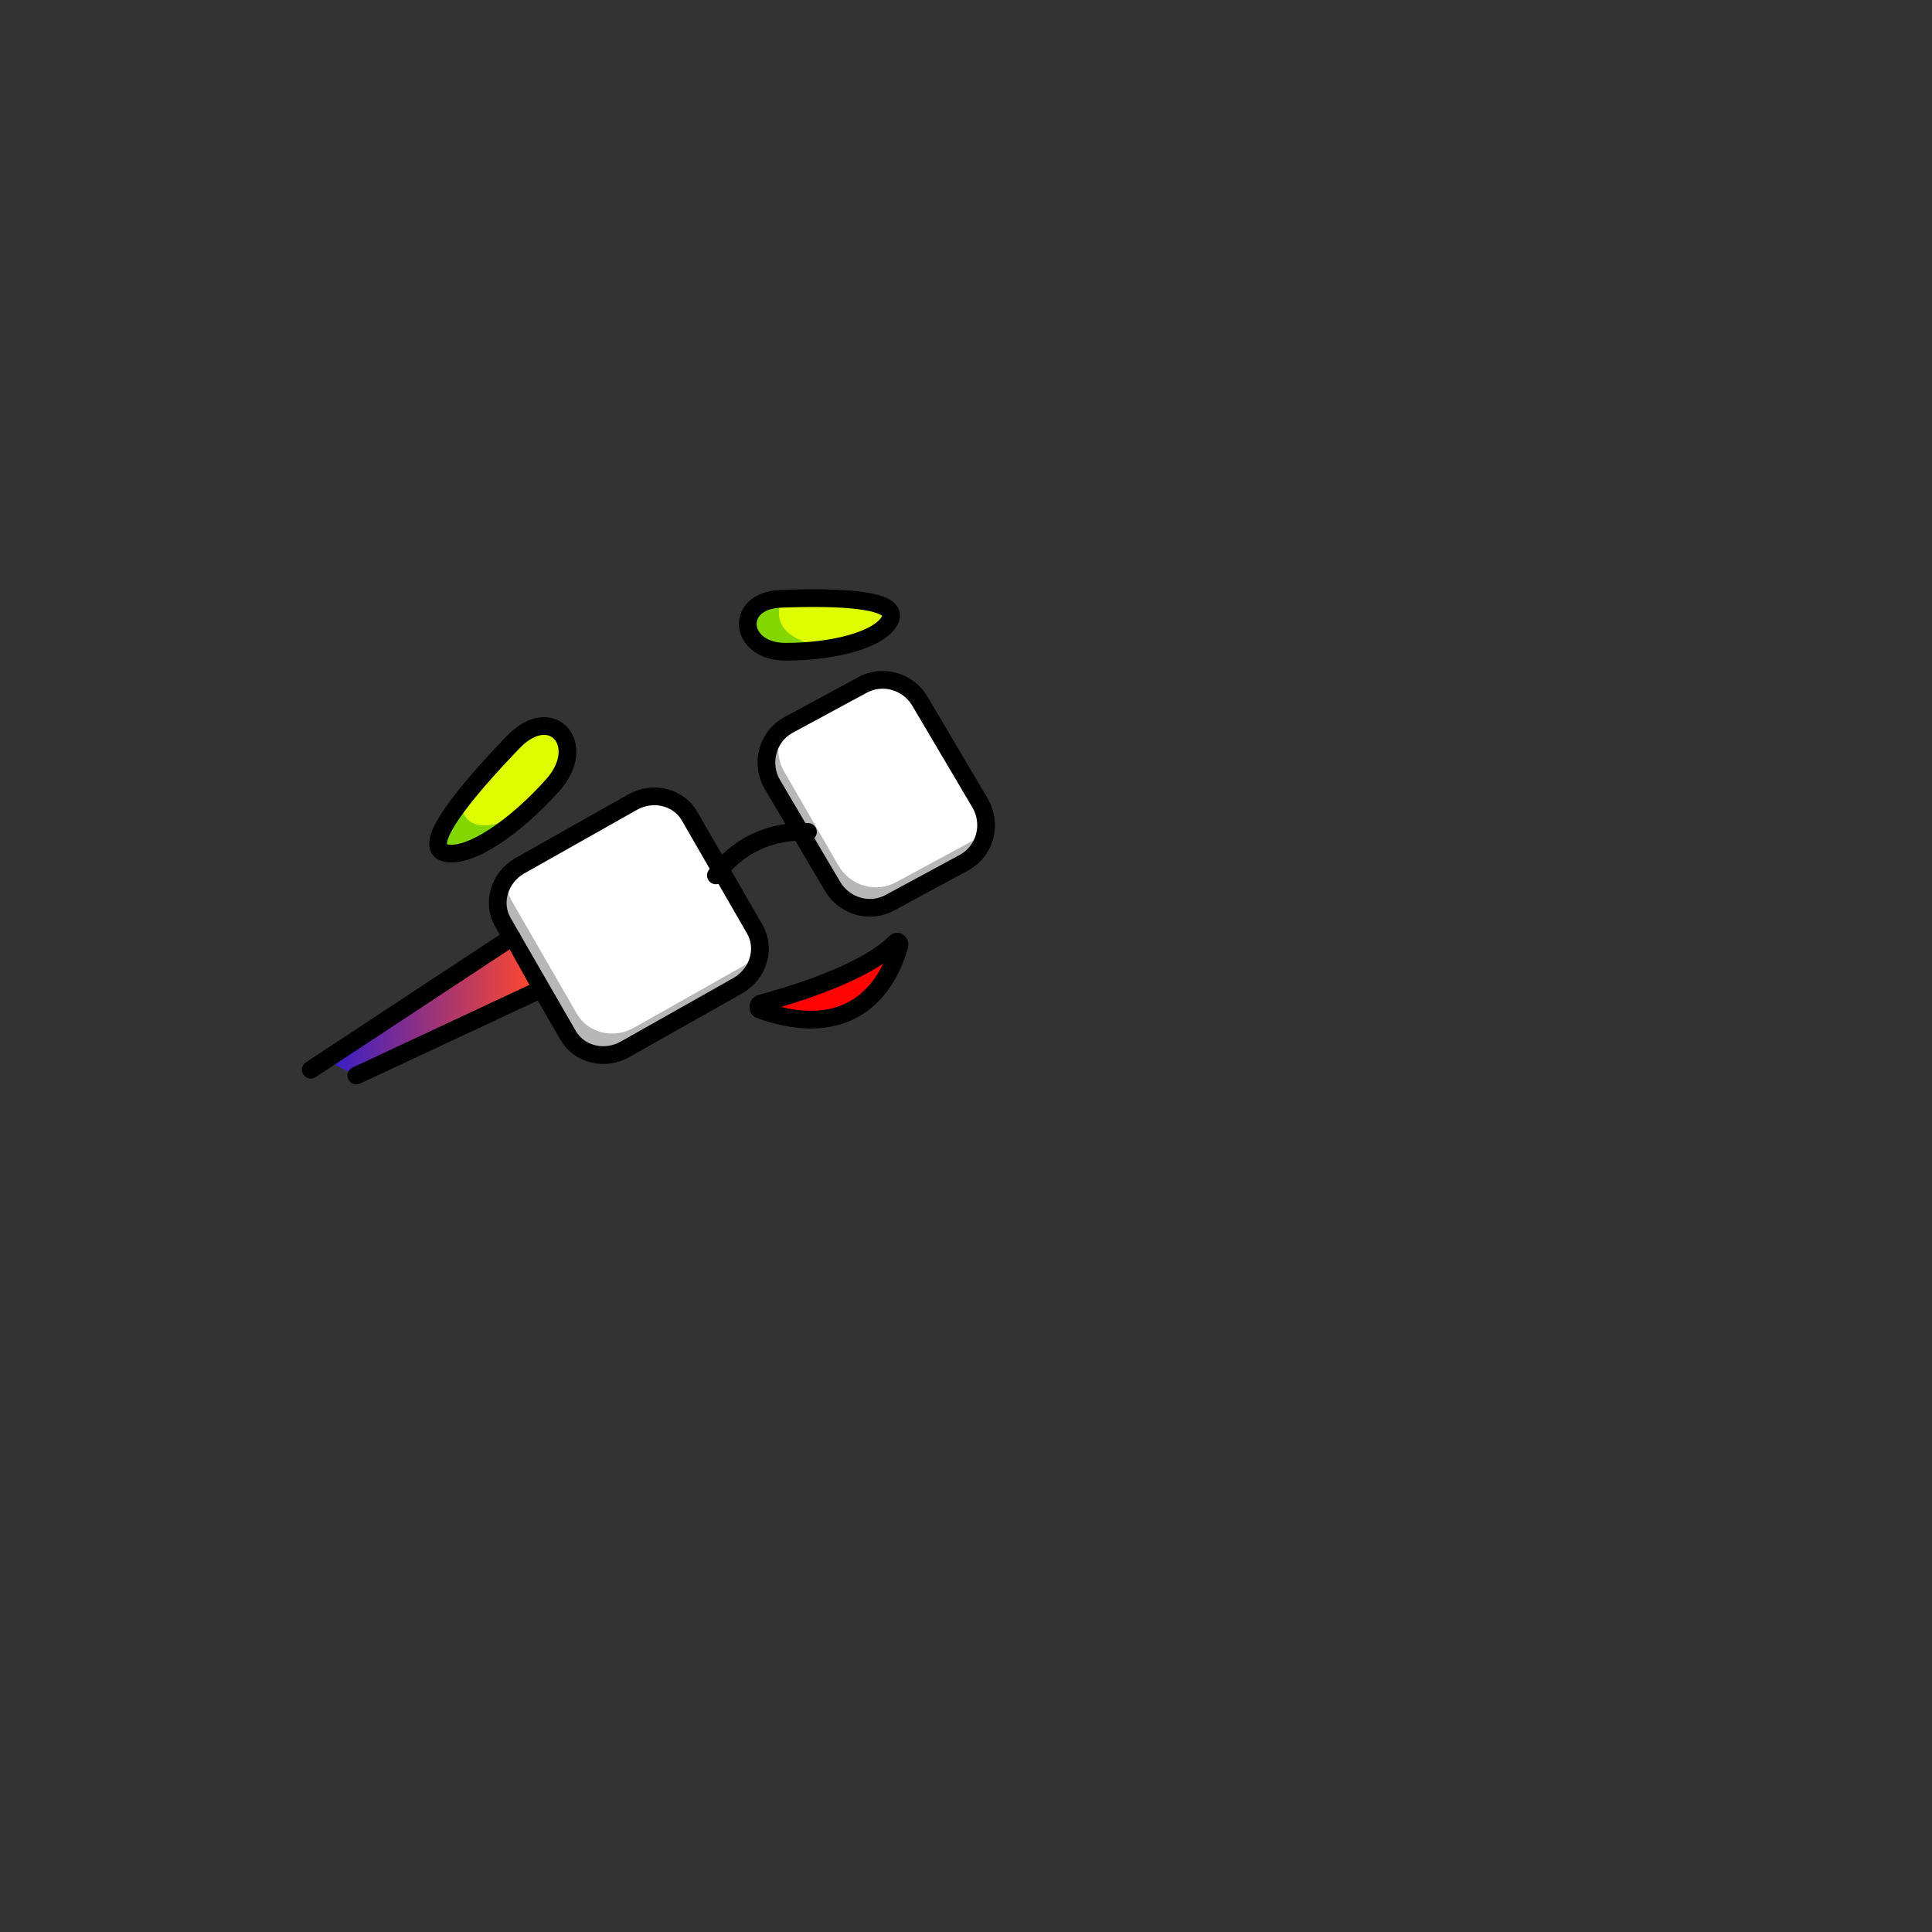 <svg width="2000" height="2000" viewBox="0 0 2000 2000" fill="none" xmlns="http://www.w3.org/2000/svg">
<rect x="0" y="0" width="2000" height="2000" fill="#333333" stroke="none"/>
<g clip-path="url(#clip0_258_473)">
<mask id="mask0_258_473" style="mask-type:luminance" maskUnits="userSpaceOnUse" x="0" y="0" width="2000" height="2000">
<path d="M2000 0H0V2000H2000V0Z" fill="white"/>
</mask>
<g mask="url(#mask0_258_473)">
<path d="M771.2 1016.2L654.8 1081.9C633.6 1094.1 607 1087.8 595.4 1067.7L527.9 950.701C516.3 930.601 524.1 904.401 545.3 892.201L661.7 826.501C682.9 814.301 709.5 820.601 721.1 840.701L788.6 957.701C800.2 977.801 792.4 1004 771.2 1016.2Z" fill="white"/>
<path d="M773 998.001L656.6 1063.7C635.4 1075.9 608.8 1069.6 597.2 1049.5L529.7 932.501C526.8 927.501 525.2 922.201 524.6 916.801C519.1 928.801 519 942.901 525.9 954.801L593.4 1071.8C605 1091.9 631.6 1098.2 652.8 1086L769.2 1020.3C785.2 1011.1 793.5 993.901 791.7 977.501C787.9 985.701 781.6 993.001 773 998.001Z" fill="#B8B7B7"/>
<path d="M992.901 884.6L916.301 926C895.201 938.2 868.001 930.7 855.601 909.2L799.401 812C787.001 790.5 794.101 763.2 815.201 751L891.801 709.6C912.901 697.4 940.101 704.9 952.501 726.4L1008.7 823.7C1021.1 845.1 1014 872.4 992.901 884.6Z" fill="white"/>
<path d="M1005.2 871.3L928.6 912.7C907.5 924.9 880.3 917.4 867.9 895.9L811.7 798.6C807.4 791.1 805.5 782.9 805.7 774.9C798.1 788.2 797.6 805.3 805.9 819.7L862.1 917C874.5 938.5 901.7 946 922.8 933.8L999.4 892.4C1013.2 884.4 1020.9 870.1 1021.3 855.1C1017.5 861.7 1012.2 867.4 1005.2 871.3Z" fill="#B8B7B7"/>
<path d="M813.201 674.701C764.601 674.701 759.501 621.801 808.001 619.901C870.001 617.501 932.601 620.201 921.201 642.101C910.701 662.501 862.501 674.701 813.201 674.701Z" fill="#DDFD00"/>
<path d="M844.3 669.1C832.5 663.3 796.5 657 808.9 620.2C808.9 620.1 808.9 620 808.9 619.9C808.6 619.9 808.3 619.9 808 619.9C759.6 621.8 764.6 674.6 813.2 674.7C826.2 674.7 839.2 673.9 851.4 672.2C849 671.3 846.6 670.2 844.3 669.1Z" fill="#83D600"/>
<path d="M813.201 674.701C764.601 674.701 759.501 621.801 808.001 619.901C870.001 617.501 932.601 620.201 921.201 642.101C910.701 662.501 862.501 674.701 813.201 674.701Z" stroke="black" stroke-width="18.34" stroke-linecap="round" stroke-linejoin="round"/>
<path d="M572 813C609.9 770.6 571 727.1 531.6 767.9C481.2 820.2 434.6 876.7 461.2 883C486 888.8 533.6 856 572 813Z" fill="#DDFD00"/>
<path d="M527.6 848C477.8 869.1 477.4 832.2 476.3 830.5C445.3 866.9 442 878.5 461.3 883.1C478 887 505 873.4 532.7 850.9C531 849.9 529.4 847.2 527.6 848Z" fill="#83D600"/>
<path d="M572 813C609.9 770.6 571 727.1 531.6 767.9C481.2 820.2 434.6 876.7 461.2 883C486 888.8 533.6 856 572 813Z" stroke="black" stroke-width="18.34" stroke-linecap="round" stroke-linejoin="round"/>
<path d="M787.3 1038.9C816.1 1031.2 895.5 1007.8 926.9 975.601C929 973.401 931.9 975.701 931 978.901C922.9 1008.3 891.7 1082.4 786.8 1045.4C784.2 1044.6 784.5 1039.7 787.3 1038.9Z" fill="#FF0402" stroke="black" stroke-width="18.34" stroke-linecap="round" stroke-linejoin="round"/>
<path d="M998.9 892.5L922.3 933.9C901.2 946.1 874 938.6 861.6 917.1L799.5 812C787.1 790.5 794.2 763.2 815.3 751L891.9 709.6C913 697.4 940.2 704.9 952.6 726.4L1014.7 831.5C1027.1 853 1020 880.3 998.9 892.5Z" stroke="black" stroke-width="18.34" stroke-miterlimit="10"/>
<path d="M763.9 1020.3L647.5 1086C626.3 1098.2 599.7 1091.9 588.1 1071.8L520.6 954.801C509 934.701 516.8 908.501 538 896.301L654.4 830.601C675.6 818.401 702.2 824.701 713.8 844.801L781.3 961.801C792.9 981.901 785.1 1008.1 763.9 1020.3Z" stroke="black" stroke-width="18.34" stroke-miterlimit="10"/>
<path d="M741.101 906.2C741.101 906.2 770.901 858.1 836.401 861.2" stroke="black" stroke-width="18.34" stroke-linecap="round" stroke-linejoin="round"/>
<path d="M552.9 1028.2L368.9 1113.4L337.2 1097.5L525.8 979.4L552.9 1028.2Z" fill="url(#paint0_linear_258_473)"/>
<path d="M529.7 970.4L321.7 1107.4" stroke="black" stroke-width="18.34" stroke-linecap="round" stroke-linejoin="round"/>
<path d="M559.1 1024.5L368.9 1113.4" stroke="black" stroke-width="18.34" stroke-linecap="round" stroke-linejoin="round"/>
</g>
</g>
<defs>
<linearGradient id="paint0_linear_258_473" x1="337.23" y1="1046.42" x2="552.91" y2="1046.42" gradientUnits="userSpaceOnUse">
<stop stop-color="#311DCB"/>
<stop offset="1" stop-color="#FF482D"/>
</linearGradient>
<clipPath id="clip0_258_473">
<rect width="2000" height="2000" fill="white"/>
</clipPath>
</defs>
</svg>
